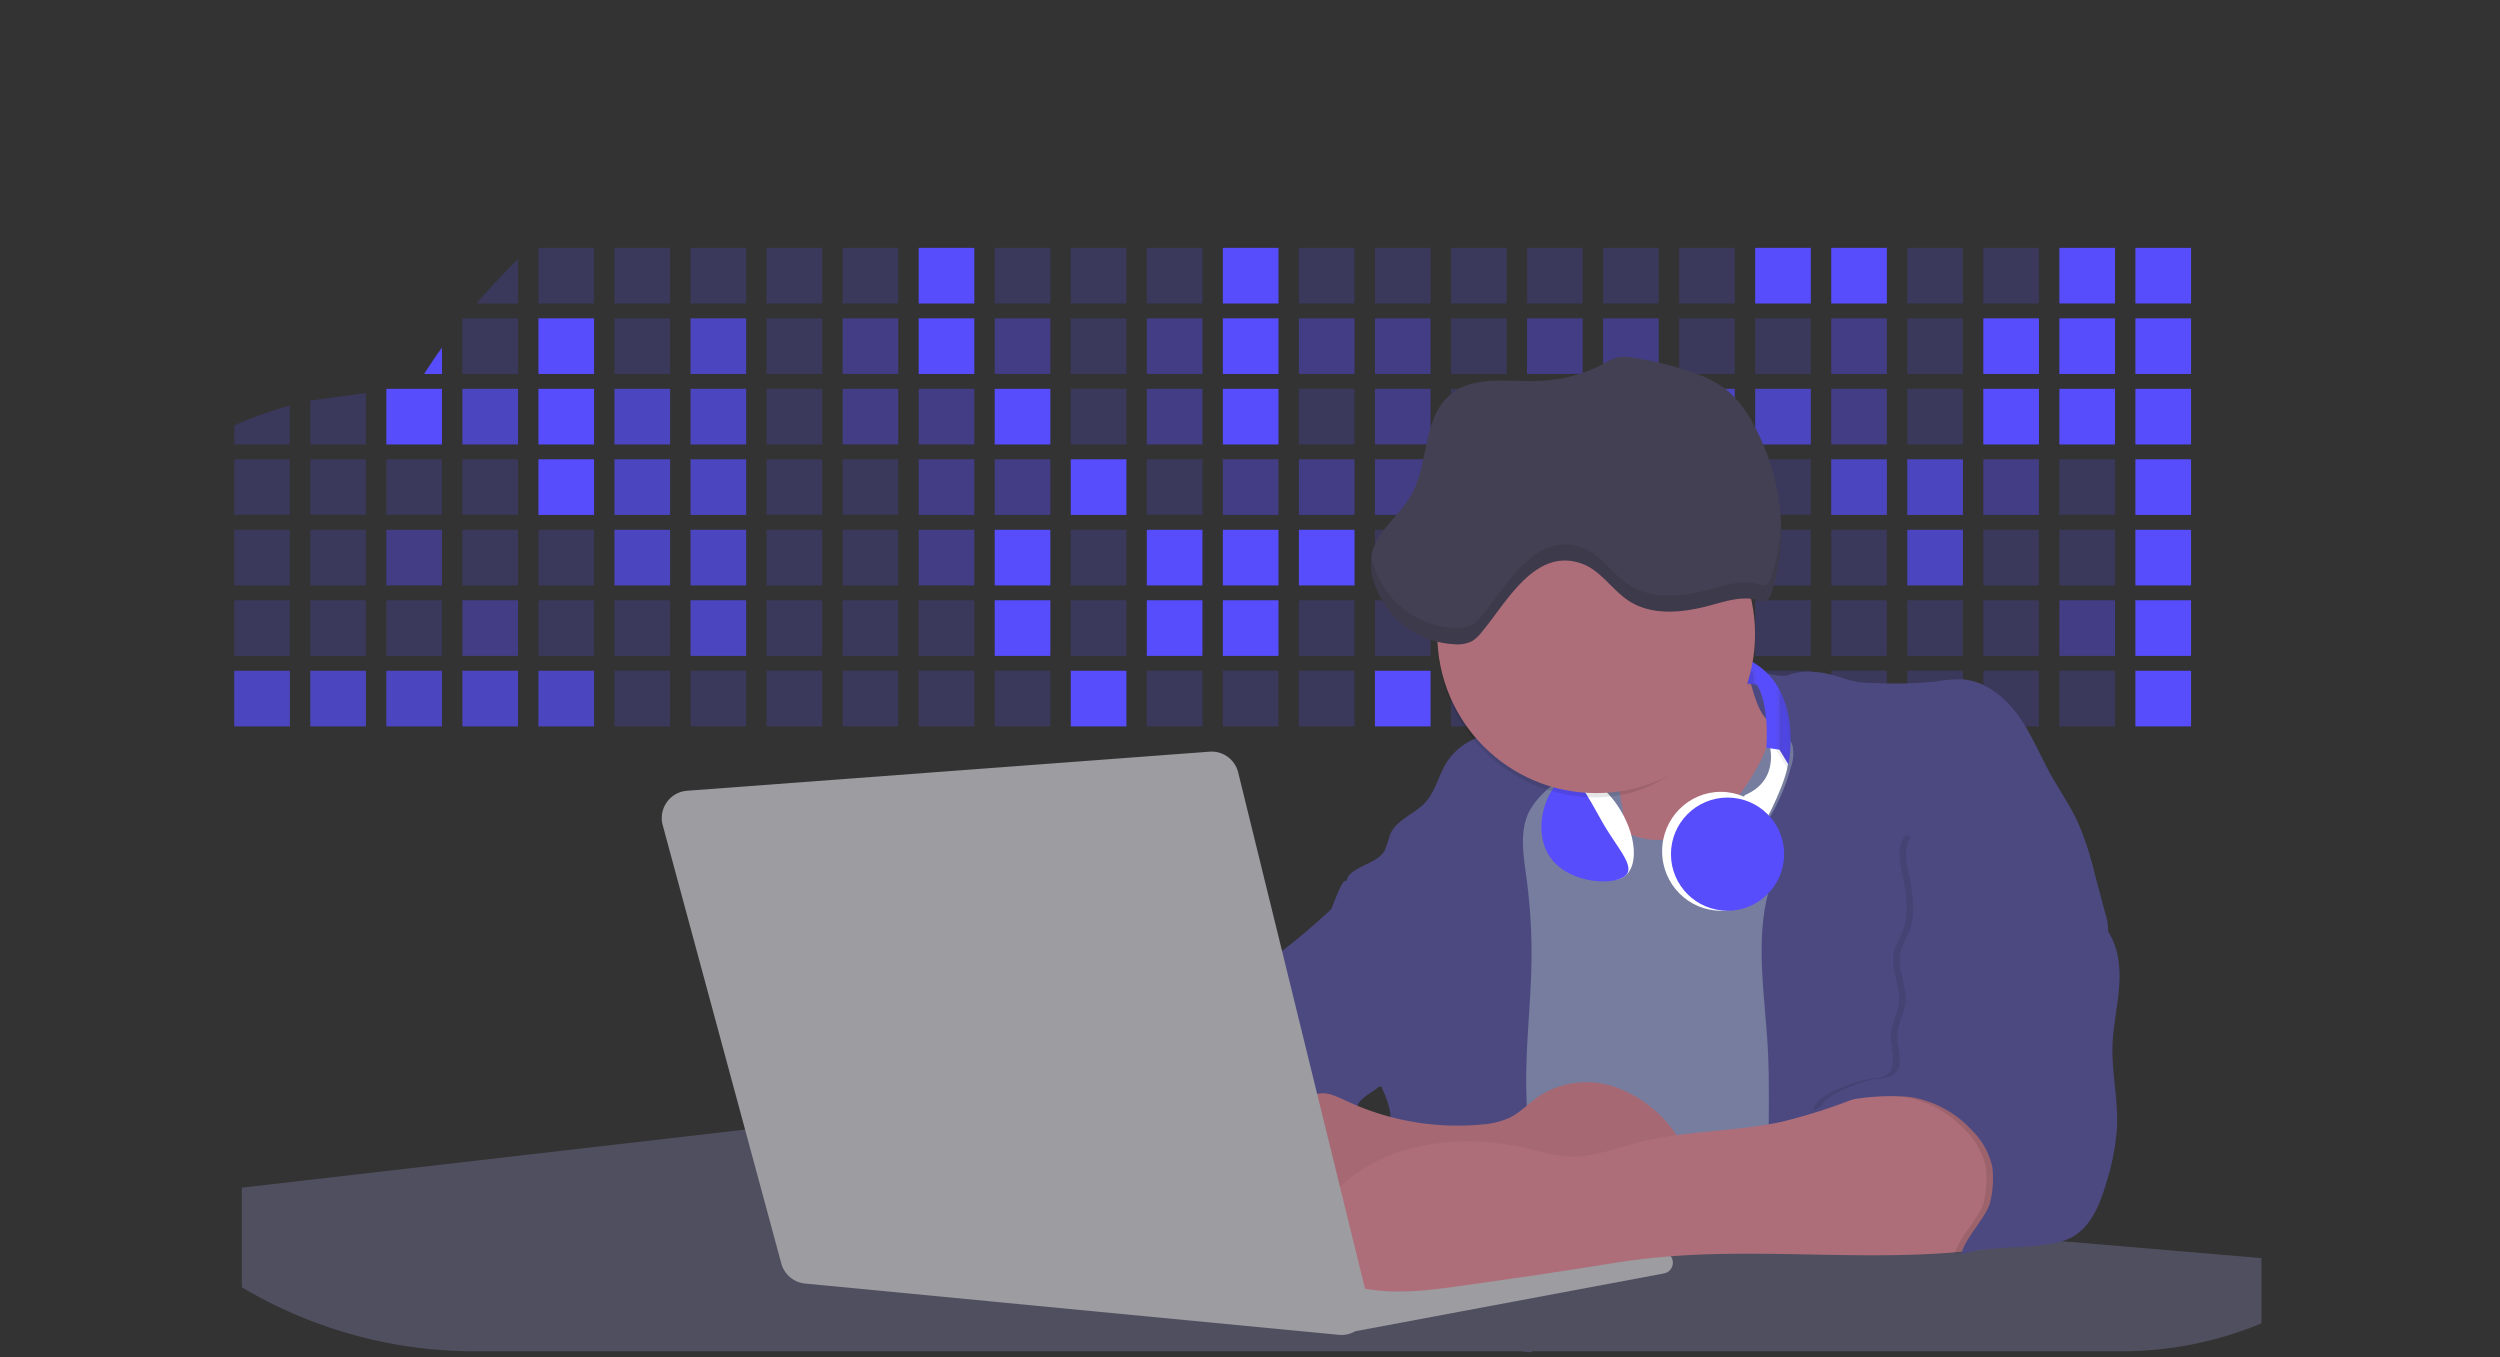 <svg xmlns="http://www.w3.org/2000/svg" width="431" height="234" fill="none"><rect width="100%" height="100%" fill="#333333" stroke="none"/><path fill="#584DFC" d="M89.302 44.672v7.652h-7.14a117.375 117.375 0 0 1 7.14-7.652ZM102.418 42.731h-9.592v9.592h9.592v-9.592ZM115.526 42.731h-9.592v9.592h9.592v-9.592ZM128.638 42.731h-9.592v9.592h9.592v-9.592ZM141.747 42.731h-9.592v9.592h9.592v-9.592ZM154.859 42.731h-9.592v9.592h9.592v-9.592Z" opacity=".2"/><path fill="#584DFC" d="M167.971 42.731h-9.592v9.592h9.592v-9.592Z"/><path fill="#584DFC" d="M181.079 42.731h-9.592v9.592h9.592v-9.592ZM194.191 42.731h-9.592v9.592h9.592v-9.592ZM207.299 42.731h-9.592v9.592h9.592v-9.592Z" opacity=".2"/><path fill="#584DFC" d="M220.411 42.731h-9.592v9.592h9.592v-9.592Z"/><path fill="#584DFC" d="M233.523 42.731h-9.592v9.592h9.592v-9.592ZM246.631 42.731h-9.592v9.592h9.592v-9.592ZM259.743 42.731h-9.592v9.592h9.592v-9.592ZM272.855 42.731h-9.592v9.592h9.592v-9.592ZM285.963 42.731h-9.592v9.592h9.592v-9.592ZM299.075 42.731h-9.592v9.592h9.592v-9.592Z" opacity=".2"/><path fill="#584DFC" d="M312.184 42.731h-9.592v9.592h9.592v-9.592ZM325.295 42.731h-9.592v9.592h9.592v-9.592Z"/><path fill="#584DFC" d="M338.407 42.731h-9.592v9.592h9.592v-9.592ZM351.516 42.731h-9.592v9.592h9.592v-9.592Z" opacity=".2"/><path fill="#584DFC" d="M364.628 42.731h-9.592v9.592h9.592v-9.592ZM377.736 42.731h-9.592v9.592h9.592v-9.592ZM76.203 59.923v4.55h-3.08a85.117 85.117 0 0 1 3.08-4.55Z"/><path fill="#584DFC" d="M89.306 54.881h-9.592v9.592h9.592v-9.592Z" opacity=".2"/><path fill="#584DFC" d="M102.418 54.881h-9.592v9.592h9.592v-9.592Z"/><path fill="#584DFC" d="M115.526 54.881h-9.592v9.592h9.592v-9.592Z" opacity=".2"/><path fill="#584DFC" d="M128.638 54.881h-9.592v9.592h9.592v-9.592Z" opacity=".7"/><path fill="#584DFC" d="M141.747 54.881h-9.592v9.592h9.592v-9.592Z" opacity=".2"/><path fill="#584DFC" d="M154.859 54.881h-9.592v9.592h9.592v-9.592Z" opacity=".4"/><path fill="#584DFC" d="M167.971 54.881h-9.592v9.592h9.592v-9.592Z"/><path fill="#584DFC" d="M181.079 54.881h-9.592v9.592h9.592v-9.592Z" opacity=".4"/><path fill="#584DFC" d="M194.191 54.881h-9.592v9.592h9.592v-9.592Z" opacity=".2"/><path fill="#584DFC" d="M207.299 54.881h-9.592v9.592h9.592v-9.592Z" opacity=".4"/><path fill="#584DFC" d="M220.411 54.881h-9.592v9.592h9.592v-9.592Z"/><path fill="#584DFC" d="M233.523 54.881h-9.592v9.592h9.592v-9.592ZM246.631 54.881h-9.592v9.592h9.592v-9.592Z" opacity=".4"/><path fill="#584DFC" d="M259.743 54.881h-9.592v9.592h9.592v-9.592Z" opacity=".2"/><path fill="#584DFC" d="M272.855 54.881h-9.592v9.592h9.592v-9.592ZM285.963 54.881h-9.592v9.592h9.592v-9.592Z" opacity=".4"/><path fill="#584DFC" d="M299.075 54.881h-9.592v9.592h9.592v-9.592ZM312.184 54.881h-9.592v9.592h9.592v-9.592Z" opacity=".2"/><path fill="#584DFC" d="M325.295 54.881h-9.592v9.592h9.592v-9.592Z" opacity=".4"/><path fill="#584DFC" d="M338.407 54.881h-9.592v9.592h9.592v-9.592Z" opacity=".2"/><path fill="#584DFC" d="M351.516 54.881h-9.592v9.592h9.592v-9.592ZM364.628 54.881h-9.592v9.592h9.592v-9.592ZM377.736 54.881h-9.592v9.592h9.592v-9.592Z"/><path fill="#584DFC" d="M49.974 69.922v6.7h-9.592v-3.27a65.634 65.634 0 0 1 9.592-3.429ZM63.086 67.756v8.87h-9.592v-7.554l9.592-1.316Z" opacity=".2"/><path fill="#584DFC" d="M76.194 67.034h-9.592v9.592h9.592v-9.592Z"/><path fill="#584DFC" d="M89.306 67.034h-9.592v9.592h9.592v-9.592Z" opacity=".7"/><path fill="#584DFC" d="M102.418 67.034h-9.592v9.592h9.592v-9.592Z"/><path fill="#584DFC" d="M115.526 67.034h-9.592v9.592h9.592v-9.592ZM128.638 67.034h-9.592v9.592h9.592v-9.592Z" opacity=".7"/><path fill="#584DFC" d="M141.747 67.034h-9.592v9.592h9.592v-9.592Z" opacity=".2"/><path fill="#584DFC" d="M154.859 67.034h-9.592v9.592h9.592v-9.592ZM167.971 67.034h-9.592v9.592h9.592v-9.592Z" opacity=".4"/><path fill="#584DFC" d="M181.079 67.034h-9.592v9.592h9.592v-9.592Z"/><path fill="#584DFC" d="M194.191 67.034h-9.592v9.592h9.592v-9.592Z" opacity=".2"/><path fill="#584DFC" d="M207.299 67.034h-9.592v9.592h9.592v-9.592Z" opacity=".4"/><path fill="#584DFC" d="M220.411 67.034h-9.592v9.592h9.592v-9.592Z"/><path fill="#584DFC" d="M233.523 67.034h-9.592v9.592h9.592v-9.592Z" opacity=".2"/><path fill="#584DFC" d="M246.631 67.034h-9.592v9.592h9.592v-9.592Z" opacity=".4"/><path fill="#584DFC" d="M259.743 67.034h-9.592v9.592h9.592v-9.592Z" opacity=".2"/><path fill="#584DFC" d="M272.855 67.034h-9.592v9.592h9.592v-9.592Z"/><path fill="#584DFC" d="M285.963 67.034h-9.592v9.592h9.592v-9.592Z" opacity=".2"/><path fill="#584DFC" d="M299.075 67.034h-9.592v9.592h9.592v-9.592ZM312.184 67.034h-9.592v9.592h9.592v-9.592Z" opacity=".7"/><path fill="#584DFC" d="M325.295 67.034h-9.592v9.592h9.592v-9.592Z" opacity=".4"/><path fill="#584DFC" d="M338.407 67.034h-9.592v9.592h9.592v-9.592Z" opacity=".2"/><path fill="#584DFC" d="M351.516 67.034h-9.592v9.592h9.592v-9.592ZM364.628 67.034h-9.592v9.592h9.592v-9.592ZM377.736 67.034h-9.592v9.592h9.592v-9.592Z"/><path fill="#584DFC" d="M49.974 79.183h-9.592v9.592h9.592v-9.592ZM63.086 79.183h-9.592v9.592h9.592v-9.592ZM76.194 79.183h-9.592v9.592h9.592v-9.592ZM89.306 79.183h-9.592v9.592h9.592v-9.592Z" opacity=".2"/><path fill="#584DFC" d="M102.418 79.183h-9.592v9.592h9.592v-9.592Z"/><path fill="#584DFC" d="M115.526 79.183h-9.592v9.592h9.592v-9.592ZM128.638 79.183h-9.592v9.592h9.592v-9.592Z" opacity=".7"/><path fill="#584DFC" d="M141.747 79.183h-9.592v9.592h9.592v-9.592ZM154.859 79.183h-9.592v9.592h9.592v-9.592Z" opacity=".2"/><path fill="#584DFC" d="M167.971 79.183h-9.592v9.592h9.592v-9.592ZM181.079 79.183h-9.592v9.592h9.592v-9.592Z" opacity=".4"/><path fill="#584DFC" d="M194.191 79.183h-9.592v9.592h9.592v-9.592Z"/><path fill="#584DFC" d="M207.299 79.183h-9.592v9.592h9.592v-9.592Z" opacity=".2"/><path fill="#584DFC" d="M220.411 79.183h-9.592v9.592h9.592v-9.592ZM233.523 79.183h-9.592v9.592h9.592v-9.592ZM246.631 79.183h-9.592v9.592h9.592v-9.592ZM259.743 79.183h-9.592v9.592h9.592v-9.592Z" opacity=".4"/><path fill="#584DFC" d="M272.855 79.183h-9.592v9.592h9.592v-9.592ZM285.963 79.183h-9.592v9.592h9.592v-9.592ZM299.075 79.183h-9.592v9.592h9.592v-9.592ZM312.184 79.183h-9.592v9.592h9.592v-9.592Z" opacity=".2"/><path fill="#584DFC" d="M325.295 79.183h-9.592v9.592h9.592v-9.592ZM338.407 79.183h-9.592v9.592h9.592v-9.592Z" opacity=".7"/><path fill="#584DFC" d="M351.516 79.183h-9.592v9.592h9.592v-9.592Z" opacity=".4"/><path fill="#584DFC" d="M364.628 79.183h-9.592v9.592h9.592v-9.592Z" opacity=".2"/><path fill="#584DFC" d="M377.736 79.183h-9.592v9.592h9.592v-9.592Z"/><path fill="#584DFC" d="M49.974 91.336h-9.592v9.592h9.592v-9.592ZM63.086 91.336h-9.592v9.592h9.592v-9.592Z" opacity=".2"/><path fill="#584DFC" d="M76.194 91.336h-9.592v9.592h9.592v-9.592Z" opacity=".4"/><path fill="#584DFC" d="M89.306 91.336h-9.592v9.592h9.592v-9.592ZM102.418 91.336h-9.592v9.592h9.592v-9.592Z" opacity=".2"/><path fill="#584DFC" d="M115.526 91.336h-9.592v9.592h9.592v-9.592ZM128.638 91.336h-9.592v9.592h9.592v-9.592Z" opacity=".7"/><path fill="#584DFC" d="M141.747 91.336h-9.592v9.592h9.592v-9.592ZM154.859 91.336h-9.592v9.592h9.592v-9.592Z" opacity=".2"/><path fill="#584DFC" d="M167.971 91.336h-9.592v9.592h9.592v-9.592Z" opacity=".4"/><path fill="#584DFC" d="M181.079 91.336h-9.592v9.592h9.592v-9.592Z"/><path fill="#584DFC" d="M194.191 91.336h-9.592v9.592h9.592v-9.592Z" opacity=".2"/><path fill="#584DFC" d="M207.299 91.336h-9.592v9.592h9.592v-9.592ZM220.411 91.336h-9.592v9.592h9.592v-9.592ZM233.523 91.336h-9.592v9.592h9.592v-9.592Z"/><path fill="#584DFC" d="M246.631 91.336h-9.592v9.592h9.592v-9.592Z" opacity=".2"/><path fill="#584DFC" d="M259.743 91.336h-9.592v9.592h9.592v-9.592Z"/><path fill="#584DFC" d="M272.855 91.336h-9.592v9.592h9.592v-9.592ZM285.963 91.336h-9.592v9.592h9.592v-9.592ZM299.075 91.336h-9.592v9.592h9.592v-9.592ZM312.184 91.336h-9.592v9.592h9.592v-9.592ZM325.295 91.336h-9.592v9.592h9.592v-9.592Z" opacity=".2"/><path fill="#584DFC" d="M338.407 91.336h-9.592v9.592h9.592v-9.592Z" opacity=".7"/><path fill="#584DFC" d="M351.516 91.336h-9.592v9.592h9.592v-9.592ZM364.628 91.336h-9.592v9.592h9.592v-9.592Z" opacity=".2"/><path fill="#584DFC" d="M377.736 91.336h-9.592v9.592h9.592v-9.592Z"/><path fill="#584DFC" d="M49.974 103.485h-9.592v9.592h9.592v-9.592ZM63.086 103.485h-9.592v9.592h9.592v-9.592ZM76.194 103.485h-9.592v9.592h9.592v-9.592Z" opacity=".2"/><path fill="#584DFC" d="M89.306 103.485h-9.592v9.592h9.592v-9.592Z" opacity=".4"/><path fill="#584DFC" d="M102.418 103.485h-9.592v9.592h9.592v-9.592ZM115.526 103.485h-9.592v9.592h9.592v-9.592Z" opacity=".2"/><path fill="#584DFC" d="M128.638 103.485h-9.592v9.592h9.592v-9.592Z" opacity=".7"/><path fill="#584DFC" d="M141.747 103.485h-9.592v9.592h9.592v-9.592ZM154.859 103.485h-9.592v9.592h9.592v-9.592ZM167.971 103.485h-9.592v9.592h9.592v-9.592Z" opacity=".2"/><path fill="#584DFC" d="M181.079 103.485h-9.592v9.592h9.592v-9.592Z"/><path fill="#584DFC" d="M194.191 103.485h-9.592v9.592h9.592v-9.592Z" opacity=".2"/><path fill="#584DFC" d="M207.299 103.485h-9.592v9.592h9.592v-9.592ZM220.411 103.485h-9.592v9.592h9.592v-9.592Z"/><path fill="#584DFC" d="M233.523 103.485h-9.592v9.592h9.592v-9.592ZM246.631 103.485h-9.592v9.592h9.592v-9.592ZM259.743 103.485h-9.592v9.592h9.592v-9.592ZM272.855 103.485h-9.592v9.592h9.592v-9.592ZM285.963 103.485h-9.592v9.592h9.592v-9.592ZM299.075 103.485h-9.592v9.592h9.592v-9.592ZM312.184 103.485h-9.592v9.592h9.592v-9.592ZM325.295 103.485h-9.592v9.592h9.592v-9.592ZM338.407 103.485h-9.592v9.592h9.592v-9.592ZM351.516 103.485h-9.592v9.592h9.592v-9.592Z" opacity=".2"/><path fill="#584DFC" d="M364.628 103.485h-9.592v9.592h9.592v-9.592Z" opacity=".4"/><path fill="#584DFC" d="M377.736 103.485h-9.592v9.592h9.592v-9.592Z"/><path fill="#584DFC" d="M49.974 115.639h-9.592v9.592h9.592v-9.592ZM63.086 115.639h-9.592v9.592h9.592v-9.592ZM76.194 115.639h-9.592v9.592h9.592v-9.592ZM89.306 115.639h-9.592v9.592h9.592v-9.592ZM102.418 115.639h-9.592v9.592h9.592v-9.592Z" opacity=".7"/><path fill="#584DFC" d="M115.526 115.639h-9.592v9.592h9.592v-9.592ZM128.638 115.639h-9.592v9.592h9.592v-9.592ZM141.747 115.639h-9.592v9.592h9.592v-9.592ZM154.859 115.639h-9.592v9.592h9.592v-9.592ZM167.971 115.639h-9.592v9.592h9.592v-9.592ZM181.079 115.639h-9.592v9.592h9.592v-9.592Z" opacity=".2"/><path fill="#584DFC" d="M194.191 115.639h-9.592v9.592h9.592v-9.592Z"/><path fill="#584DFC" d="M207.299 115.639h-9.592v9.592h9.592v-9.592ZM220.411 115.639h-9.592v9.592h9.592v-9.592ZM233.523 115.639h-9.592v9.592h9.592v-9.592Z" opacity=".2"/><path fill="#584DFC" d="M246.631 115.639h-9.592v9.592h9.592v-9.592Z"/><path fill="#584DFC" d="M259.743 115.639h-9.592v9.592h9.592v-9.592ZM272.855 115.639h-9.592v9.592h9.592v-9.592ZM285.963 115.639h-9.592v9.592h9.592v-9.592ZM299.075 115.639h-9.592v9.592h9.592v-9.592ZM312.184 115.639h-9.592v9.592h9.592v-9.592ZM325.295 115.639h-9.592v9.592h9.592v-9.592ZM338.407 115.639h-9.592v9.592h9.592v-9.592ZM351.516 115.639h-9.592v9.592h9.592v-9.592ZM364.628 115.639h-9.592v9.592h9.592v-9.592Z" opacity=".2"/><path fill="#584DFC" d="M377.736 115.639h-9.592v9.592h9.592v-9.592Z"/><path fill="#767D9F" d="M276.89 150.929c7.242 0 13.112-5.87 13.112-13.112 0-7.241-5.87-13.112-13.112-13.112-7.241 0-13.112 5.871-13.112 13.112 0 7.242 5.871 13.112 13.112 13.112Z"/><path fill="#AE6E79" d="M276.209 121.136a254.447 254.447 0 0 1 3.332 17.26c.416 1.702.38 3.483-.105 5.167a17.88 17.88 0 0 1-2.422 3.606 4.58 4.58 0 0 0-.959 4.072c.508 1.361 1.989 2.106 3.4 2.489 4.046 1.091 8.359.3 12.386-.884a20.039 20.039 0 0 0 5.193-2.151 19.452 19.452 0 0 0 4.392-4.136c5.87-7.118 9.713-15.661 13.33-24.152a14.712 14.712 0 0 1-12.45-5.016c-1.481-1.741-2.568-4.166-1.734-6.295-2.448 1.342-5.354 1.433-7.99 2.35a28.349 28.349 0 0 0-4.7 2.313c-1.8 1.041-3.59 2.101-5.37 3.181-2.031 1.226-3.937 2.316-6.303 2.196Z"/><path fill="#767D9F" d="M303.633 130.98c-2.3 4.471-5.287 8.769-9.555 11.431-4.268 2.662-10.013 3.384-14.289.752-2.106-1.286-3.7-3.241-5.539-4.888-1.839-1.647-4.136-3.057-6.607-2.843-2.722.237-4.854 2.361-6.678 4.4a52.293 52.293 0 0 0-7.4 9.972c-3.76 7.032-4.651 15.252-4.486 23.223.165 7.971 1.32 15.9 1.346 23.874.038 9.807-1.624 19.534-3.305 29.194 15.455-1.9 30.928 2.256 46.416 3.832 9.912 1.019 19.9 1 29.864.97 1.752 0 3.617-.045 5.076-1.015a6.837 6.837 0 0 0 2.1-2.5 23.89 23.89 0 0 0 2.313-8.295 168.078 168.078 0 0 0 1.03-21.84c.068-17.673.132-35.41-2.113-52.944a49.863 49.863 0 0 0-2.914-12.683 19.897 19.897 0 0 0-8.13-9.908c-2.425-1.391-8.047-3.813-10.9-2.41-3.21 1.563-4.692 8.685-6.229 11.678Z"/><path fill="#4C4981" d="M304.776 180.886c-.583-10.9-2.955-22.543 2.094-32.222 1.241-2.376-3.211-5.343-1.835-7.645a34.62 34.62 0 0 0 3.783-9 6.799 6.799 0 0 0 .245-3.328c-.5-1.989-2.467-3.174-4.136-4.384-1.843-1.339-2.79-5.419-3.384-7.626-.594-2.207 4.727.451 6.866-.335 2.97-1.087 6.746-.4 9.709.7 1.688.518 3.45.757 5.215.707 3.422.175 6.852.093 10.262-.244a25.508 25.508 0 0 1 4.591-.395c3.915.222 7.318 2.9 9.634 6.065 2.316 3.165 3.791 6.855 5.689 10.284 1.583 2.858 3.471 5.558 4.821 8.532a52.574 52.574 0 0 1 2.7 8.273l1.929 7.216a9.6 9.6 0 0 1 .474 3.2 9.093 9.093 0 0 1-1.128 3.256 61.668 61.668 0 0 1-7.021 10.713c-4.057 4.975-8.983 9.461-11.393 15.417a38.965 38.965 0 0 0-1.94 7.246 266.102 266.102 0 0 0-4.1 29.762 65.504 65.504 0 0 0-20.877-5.719c-2.1-.218-4.813.2-6.814-.376-3.347-.951-3.715-6.611-4.223-9.574a87.397 87.397 0 0 1-1-14.289c-.04-5.42.129-10.831-.161-16.234ZM231.282 160.494c1.583 9.025 3.328 18.076 6.768 26.555-.086.083-.173.158-.259.233-.3.26-.62.5-.951.752a12.67 12.67 0 0 0-2.256 1.707 3.023 3.023 0 0 0-.564.921 2.06 2.06 0 0 0 0 1.681c-1.794.793-3.877.549-5.888.474a7.723 7.723 0 0 0-4.806.951c-1.933 1.331-2.516 3.888-2.828 6.212a72.678 72.678 0 0 0-.5 4.922 70.819 70.819 0 0 0-.071 7.9c.02.481.046.963.079 1.444-6.144-.147-11.743-3.35-17.041-6.464a9.389 9.389 0 0 1-3.245-2.632 5.942 5.942 0 0 1-.869-3.869c.007-.192.027-.383.06-.572.168-1.116.457-2.21.861-3.264a40.32 40.32 0 0 1 7.216-12.277c1.346-1.572 2.862-3.11 3.489-5.084.275-.861.376-1.775.654-2.632 1.248-3.715 5.753-5.471 7.295-9.077a27.59 27.59 0 0 1 1.015-2.632 6.608 6.608 0 0 1 1.6-1.786c.274-.229.56-.451.842-.673a111.773 111.773 0 0 0 7.637-6.562c.457-.429.908-.862 1.354-1.3a22.332 22.332 0 0 0 .4 5.076l.008-.004Z"/><path fill="#4C4981" d="M269.175 133.804c-.541.572-1.128 1.109-1.7 1.643l-.154.139-.609.564a14.688 14.688 0 0 0-2.839 3.305l-.064.105c-1.918 3.433-1.207 7.66-.673 11.559.662 4.859.96 9.761.891 14.665-.1 6.768-.9 13.492-.91 20.253 0 1.533.034 3.067.1 4.6.109 2.493.3 4.982.523 7.472.245 2.73.538 5.456.812 8.182.218 2.109.425 4.215.6 6.321.087 1.091.169 2.177.237 3.268.079 1.279.143 2.561.18 3.839.026.812.041 1.621.041 2.433v1.38c0 .88-.023 1.757-.071 2.632a73.086 73.086 0 0 1-.229 3.384 5.49 5.49 0 0 1-1.188 3.437c-.053.053-.109.1-.166.15l-1.218-.15a125.036 125.036 0 0 0-25.307-.451c.184-1.271.353-2.538.519-3.813.075-.6.15-1.207.222-1.812.083-.692.162-1.384.237-2.076a236.886 236.886 0 0 0 .756-8.073 233.915 233.915 0 0 0 .628-12.578c.043-1.685.063-3.371.06-5.058 0-1.639-.013-3.281-.041-4.926 0-.541-.023-1.083-.068-1.621a10.138 10.138 0 0 0-.2-1.44 18.677 18.677 0 0 0-1.128-3.189c-.083-.2-.162-.376-.241-.583-.045-.1-.086-.207-.128-.308a28.088 28.088 0 0 0 5.189-7.054c2.4-4.095 4.862-8.37 5.264-13.1.402-4.73-1.948-10.044-6.468-11.487a31.394 31.394 0 0 0-3.8-.7 16.688 16.688 0 0 1-5.073-1.545 179.98 179.98 0 0 1-2.256 2.275 8.344 8.344 0 0 1 .816-3.275l.534.026a1.026 1.026 0 0 1-.06-.376 1.98 1.98 0 0 1 .872-1.361c1.771-1.5 4.557-1.839 5.674-3.873.354-.897.661-1.812.921-2.741 1.079-2.531 4.178-3.463 6.043-5.486 1.865-2.023 2.331-4.888 3.839-7.144a10.774 10.774 0 0 1 4.512-3.76c.15-.071.3-.143.459-.207a26.039 26.039 0 0 1 10.062-1.632c1.256 0 4.512.038 6.107.673.26.092.499.237.7.425 1.692 1.844-.951 5.751-2.207 7.089Z"/><path fill="#4C4981" d="M231.843 151.902a22.893 22.893 0 0 1 17.575 1.831 16.622 16.622 0 0 1 6.625 6.31c2.237 4.061 2.14 8.957 1.982 13.593a16.581 16.581 0 0 1-1.2 6.806c-1.184 2.41-3.418 4.065-5.7 5.419a15.906 15.906 0 0 1-4.633 2c-2.527.549-5.151.083-7.7-.376-2.767-.511-5.738-1.128-7.66-3.189a13.095 13.095 0 0 1-2.354-4.268c-.875-2.193-1.752-4.384-2.632-6.573-1.523-3.8-2.038-6.964-.026-10.668.914-1.688 2.031-3.268 2.933-4.967.451-.86 2.072-5.695 2.79-5.918Z"/><path fill="#504F60" d="M389.878 216.906v11.243a62.902 62.902 0 0 1-24.34 4.813h-101.41c-.053.053-.109.1-.165.15l-1.218-.15H82.354a78.574 78.574 0 0 1-40.663-11.039v-17.167l86.756-10.013h.068l50.523 4.279 13.074 1.128 6.791.575 14.056 1.192 7.231.613 10.529.9 1.482.124 7.588.643 10.3.846 14.477 1.226 24.133 2.049 16.977 1.44 27.874 2.365 5.3.447.572.049.5.041 7 .594 7.686.654.891.075 34.379 2.923Z"/><path fill="#9C9CA1" d="m287.975 216.492-108.724-18.557-4.215 21.317 49.838 5.968 15.346 1.921 42.213-8.314 5.542-2.335Z"/><path fill="#9C9CA1" d="m231.696 226.073 54.47-10.239a1.88 1.88 0 0 1 2.234 1.854 1.879 1.879 0 0 1-1.538 1.854l-53.2 9.961-1.966-3.43Z"/><path fill="#AE6E79" d="M255.325 193.875a14.058 14.058 0 0 0 4.941-1.177c1.88-.936 3.343-2.549 5.084-3.738a15.143 15.143 0 0 1 13.338-1.474 21.482 21.482 0 0 1 10.615 8.615c1.7 2.576 2.982 5.862 1.779 8.7a11.475 11.475 0 0 1-1.549 2.422l-3.136 4.1a10.89 10.89 0 0 1-2.128 2.29 9.044 9.044 0 0 1-4.069 1.414c-3.817.557-7.7.241-11.548.5-6.607.44-13.059 2.568-19.681 2.5a59.3 59.3 0 0 1-11.281-1.576l-16.459-3.384c-2.865-.587-6.1-1.444-7.453-4.042a9.376 9.376 0 0 1-.79-3.839c-.2-3.625 0-7.656 2.512-10.269 2.362-2.452 6.1-3.226 8.916-5.039 3.452-2.222 4.591-1.5 8.231.165a45.12 45.12 0 0 0 22.678 3.835v-.003Z"/><path fill="#000" d="M255.325 193.875a14.058 14.058 0 0 0 4.941-1.177c1.88-.936 3.343-2.549 5.084-3.738a15.143 15.143 0 0 1 13.338-1.474 21.482 21.482 0 0 1 10.615 8.615c1.7 2.576 2.982 5.862 1.779 8.7a11.475 11.475 0 0 1-1.549 2.422l-3.136 4.1a10.89 10.89 0 0 1-2.128 2.29 9.044 9.044 0 0 1-4.069 1.414c-3.817.557-7.7.241-11.548.5-6.607.44-13.059 2.568-19.681 2.5a59.3 59.3 0 0 1-11.281-1.576l-16.459-3.384c-2.865-.587-6.1-1.444-7.453-4.042a9.376 9.376 0 0 1-.79-3.839c-.2-3.625 0-7.656 2.512-10.269 2.362-2.452 6.1-3.226 8.916-5.039 3.452-2.222 4.591-1.5 8.231.165a45.12 45.12 0 0 0 22.678 3.835v-.003Z" opacity=".05"/><path fill="#AE6E79" d="M321.419 188.719a97.459 97.459 0 0 1-14.1 4.644c-8.107 1.786-16.59 1.5-24.633 3.546-4.249 1.083-8.472 2.828-12.837 2.474a38.53 38.53 0 0 1-5.734-1.2c-10.668-2.632-22.795-1.779-31.458 4.99a39.173 39.173 0 0 0-7.588 8.273 5.527 5.527 0 0 0 2.222 8.227 32.557 32.557 0 0 0 10.672 2.847c4.937.436 9.9-.263 14.808-.963 7.287-1.034 14.578-2.072 21.847-3.234 2.61-.417 5.219-.85 7.844-1.181 18.888-2.388 38.118.515 57.054-1.478a17.442 17.442 0 0 0 5.6-1.282c4.407-2.068 6.588-7.521 5.678-12.311-.91-4.79-4.422-8.773-8.649-11.217-3.542-2.057-7.363-2.888-11.307-3.76-3.659-.857-5.89.272-9.419 1.625Z"/><path fill="#000" d="M361.928 160.081c2.083 2.73 2.527 6.393 2.3 9.811-.227 3.418-1.038 6.8-1.158 10.232-.165 4.708.97 9.4.778 14.093a40.526 40.526 0 0 1-1.835 9.653c-1.087 3.719-2.659 7.716-6.091 9.5-4.558 2.373-14.116 1.038-18.91 2.9.436-2.719 4.618-6.656 5.054-9.374.405-1.872.5-3.797.282-5.7a12.596 12.596 0 0 0-3.5-6.31 18.451 18.451 0 0 0-9.953-5.64c-3.817-.692-13.161-.124-16.214 2.286-.376-2.489 6.618-4.888 9.077-5.426 1.226-.274 2.632-.12 3.614-.9 1.88-1.474.515-4.411.605-6.768.071-1.88 1.169-3.6 1.391-5.482.376-3.008-1.587-6.073-.816-9.025.379-1.06.834-2.092 1.361-3.087 1.339-3.177.752-6.8.038-10.179-.444-2.121-.876-4.512.3-6.321 1.094-1.688 4.2 4.324 6.189 4.046 6.569-.921 12.514-5.791 17.82-1.8 2.7 2.031 3.057 4.136 4.136 7.035 1.057 2.756 3.776 4.169 5.532 6.456Z" opacity=".1"/><path fill="#4C4981" d="M363.056 160.081c2.083 2.73 2.527 6.392 2.3 9.81-.227 3.418-1.038 6.8-1.158 10.232-.165 4.708.97 9.4.778 14.093a40.526 40.526 0 0 1-1.835 9.653c-1.087 3.719-2.659 7.716-6.091 9.5-4.558 2.373-14.116 1.038-18.91 2.9.436-2.719 4.618-6.656 5.054-9.374.405-1.872.5-3.797.282-5.7a12.6 12.6 0 0 0-3.5-6.31 18.451 18.451 0 0 0-9.953-5.64c-3.817-.692-13.161-.124-16.214 2.286-.376-2.489 6.618-4.888 9.077-5.426 1.226-.275 2.632-.12 3.614-.9 1.88-1.474.515-4.411.605-6.768.072-1.88 1.169-3.6 1.391-5.482.376-3.008-1.587-6.073-.816-9.025.379-1.06.834-2.092 1.361-3.087 1.339-3.177.752-6.8.037-10.179-.444-2.121-.876-4.512.3-6.321 1.094-1.688 3.234-2.328 5.223-2.61 6.66-.9 13.407.841 18.8 4.851 2.7 2.031 3.057 4.136 4.136 7.036 1.044 2.761 3.763 4.175 5.519 6.461Z"/><path fill="#9C9CA1" d="m114.252 142.262 20.444 75.558a4.718 4.718 0 0 0 4.1 3.463l92.021 8.84a4.713 4.713 0 0 0 5.031-5.821l-22.385-91.14a4.715 4.715 0 0 0-4.937-3.572l-90.092 6.738a4.715 4.715 0 0 0-4.182 5.934Z"/><path fill="#fff" d="M296.665 157.009c5.586 0 10.115-4.588 10.115-10.247s-4.529-10.247-10.115-10.247-10.115 4.588-10.115 10.247 4.529 10.247 10.115 10.247Z"/><path fill="#fff" d="M304.972 128.07s2.132 6.34-4.159 9.006l-.8 1.406 3.941 3.888s4.858-8.863 4.332-12.01c-.005-.001-.758-3.197-3.314-2.29Z"/><path fill="#584DFC" d="M297.827 157.009c5.387 0 9.754-4.367 9.754-9.754s-4.367-9.754-9.754-9.754-9.754 4.367-9.754 9.754 4.367 9.754 9.754 9.754ZM308.329 131.8l-1.549-2.557-2.256-.32c.481-8.419-1.7-10.927-1.7-10.927l-.508-.049-2.211-.214-4.159-4.317v-1.226c5.843.7 9.073 3.471 10.818 6.723 3.081 5.708 1.565 12.887 1.565 12.887Z"/><path fill="#000" stroke="#4C4981" d="M302.332 116.398v1.549l-2.211-.214-4.159-4.317s6.434 1.44 6.37 2.982ZM308.329 131.8l-1.549-2.557v-10.314c3.065 5.693 1.549 12.871 1.549 12.871Z" opacity=".1"/><path fill="#fff" d="M279.804 151.265c2.595-1.498 2.484-6.55-.249-11.284-2.733-4.734-7.053-7.356-9.648-5.858-2.595 1.498-2.483 6.55.25 11.284 2.732 4.734 7.052 7.356 9.647 5.858Z"/><path fill="#584DFC" d="M276.319 141.866c2.734 4.734 6.088 7.9 3.493 9.4s-10.153.752-12.886-3.986c-2.733-4.738-.252-11.281 2.343-12.785 2.595-1.504 4.313 2.623 7.05 7.371Z"/><path fill="#000" d="M300.659 107.761c0 15.127-10.352 29.706-25.479 29.706-15.129 0-27.393-12.265-27.393-27.394 0-15.129 12.264-27.393 27.393-27.393 15.127.015 25.479 9.95 25.479 25.081Z" opacity=".1"/><path fill="#AE6E79" d="M275.179 136.729c15.129 0 27.393-12.264 27.393-27.393 0-15.129-12.264-27.393-27.393-27.393-15.129 0-27.393 12.264-27.393 27.393 0 15.129 12.264 27.393 27.393 27.393Z"/><path fill="#444053" d="M272.773 97.198c3.26 1.2 5.189 4.569 8.115 6.445 4.136 2.632 9.521 1.952 14.244.651 2.632-.718 5.385-1.594 7.976-.8.381.169.802.229 1.215.173.564-.162.842-.786 1.027-1.342 3.2-9.55 1.764-20.369-3.072-29.206a18.885 18.885 0 0 0-4.806-6.065 20.041 20.041 0 0 0-5.46-2.756 54.54 54.54 0 0 0-10.86-2.68 6.742 6.742 0 0 0-1.982-.065 8.3 8.3 0 0 0-2.527 1.072 25.864 25.864 0 0 1-11.228 3.05c-5.264.2-11.281-1.042-15.338 2.335-4.888 4.05-3.67 11.95-6.84 17.447-2.1 3.636-6.144 6.276-6.81 10.416a9.598 9.598 0 0 0 .237 3.787 15.408 15.408 0 0 0 14.289 11.42 5.423 5.423 0 0 0 2.918-.6 6.596 6.596 0 0 0 1.538-1.463c4.305-5.096 9.231-14.808 17.364-11.819Z"/><path fill="#000" d="M305.348 99.556c-.184.557-.462 1.181-1.027 1.342a2.248 2.248 0 0 1-1.214-.173c-2.591-.8-5.358.079-7.972.8-4.727 1.3-10.123 2-14.244-.651-2.929-1.88-4.855-5.264-8.118-6.445-8.134-3.008-13.059 6.723-17.376 11.822a6.576 6.576 0 0 1-1.538 1.463 5.42 5.42 0 0 1-2.918.6 15.447 15.447 0 0 1-14.289-11.42 14.46 14.46 0 0 1-.218-1.128.182.182 0 0 1-.019.1 9.617 9.617 0 0 0 .237 3.787 15.413 15.413 0 0 0 14.289 11.42 5.42 5.42 0 0 0 2.918-.6 6.576 6.576 0 0 0 1.538-1.463c4.317-5.1 9.243-14.815 17.376-11.822 3.264 1.2 5.189 4.569 8.118 6.445 4.136 2.632 9.517 1.952 14.244.651 2.632-.718 5.381-1.594 7.972-.8.381.169.802.229 1.215.173.564-.162.842-.786 1.026-1.342a33.967 33.967 0 0 0 1.685-12.13 33.372 33.372 0 0 1-1.685 9.371Z" opacity=".1"/></svg>